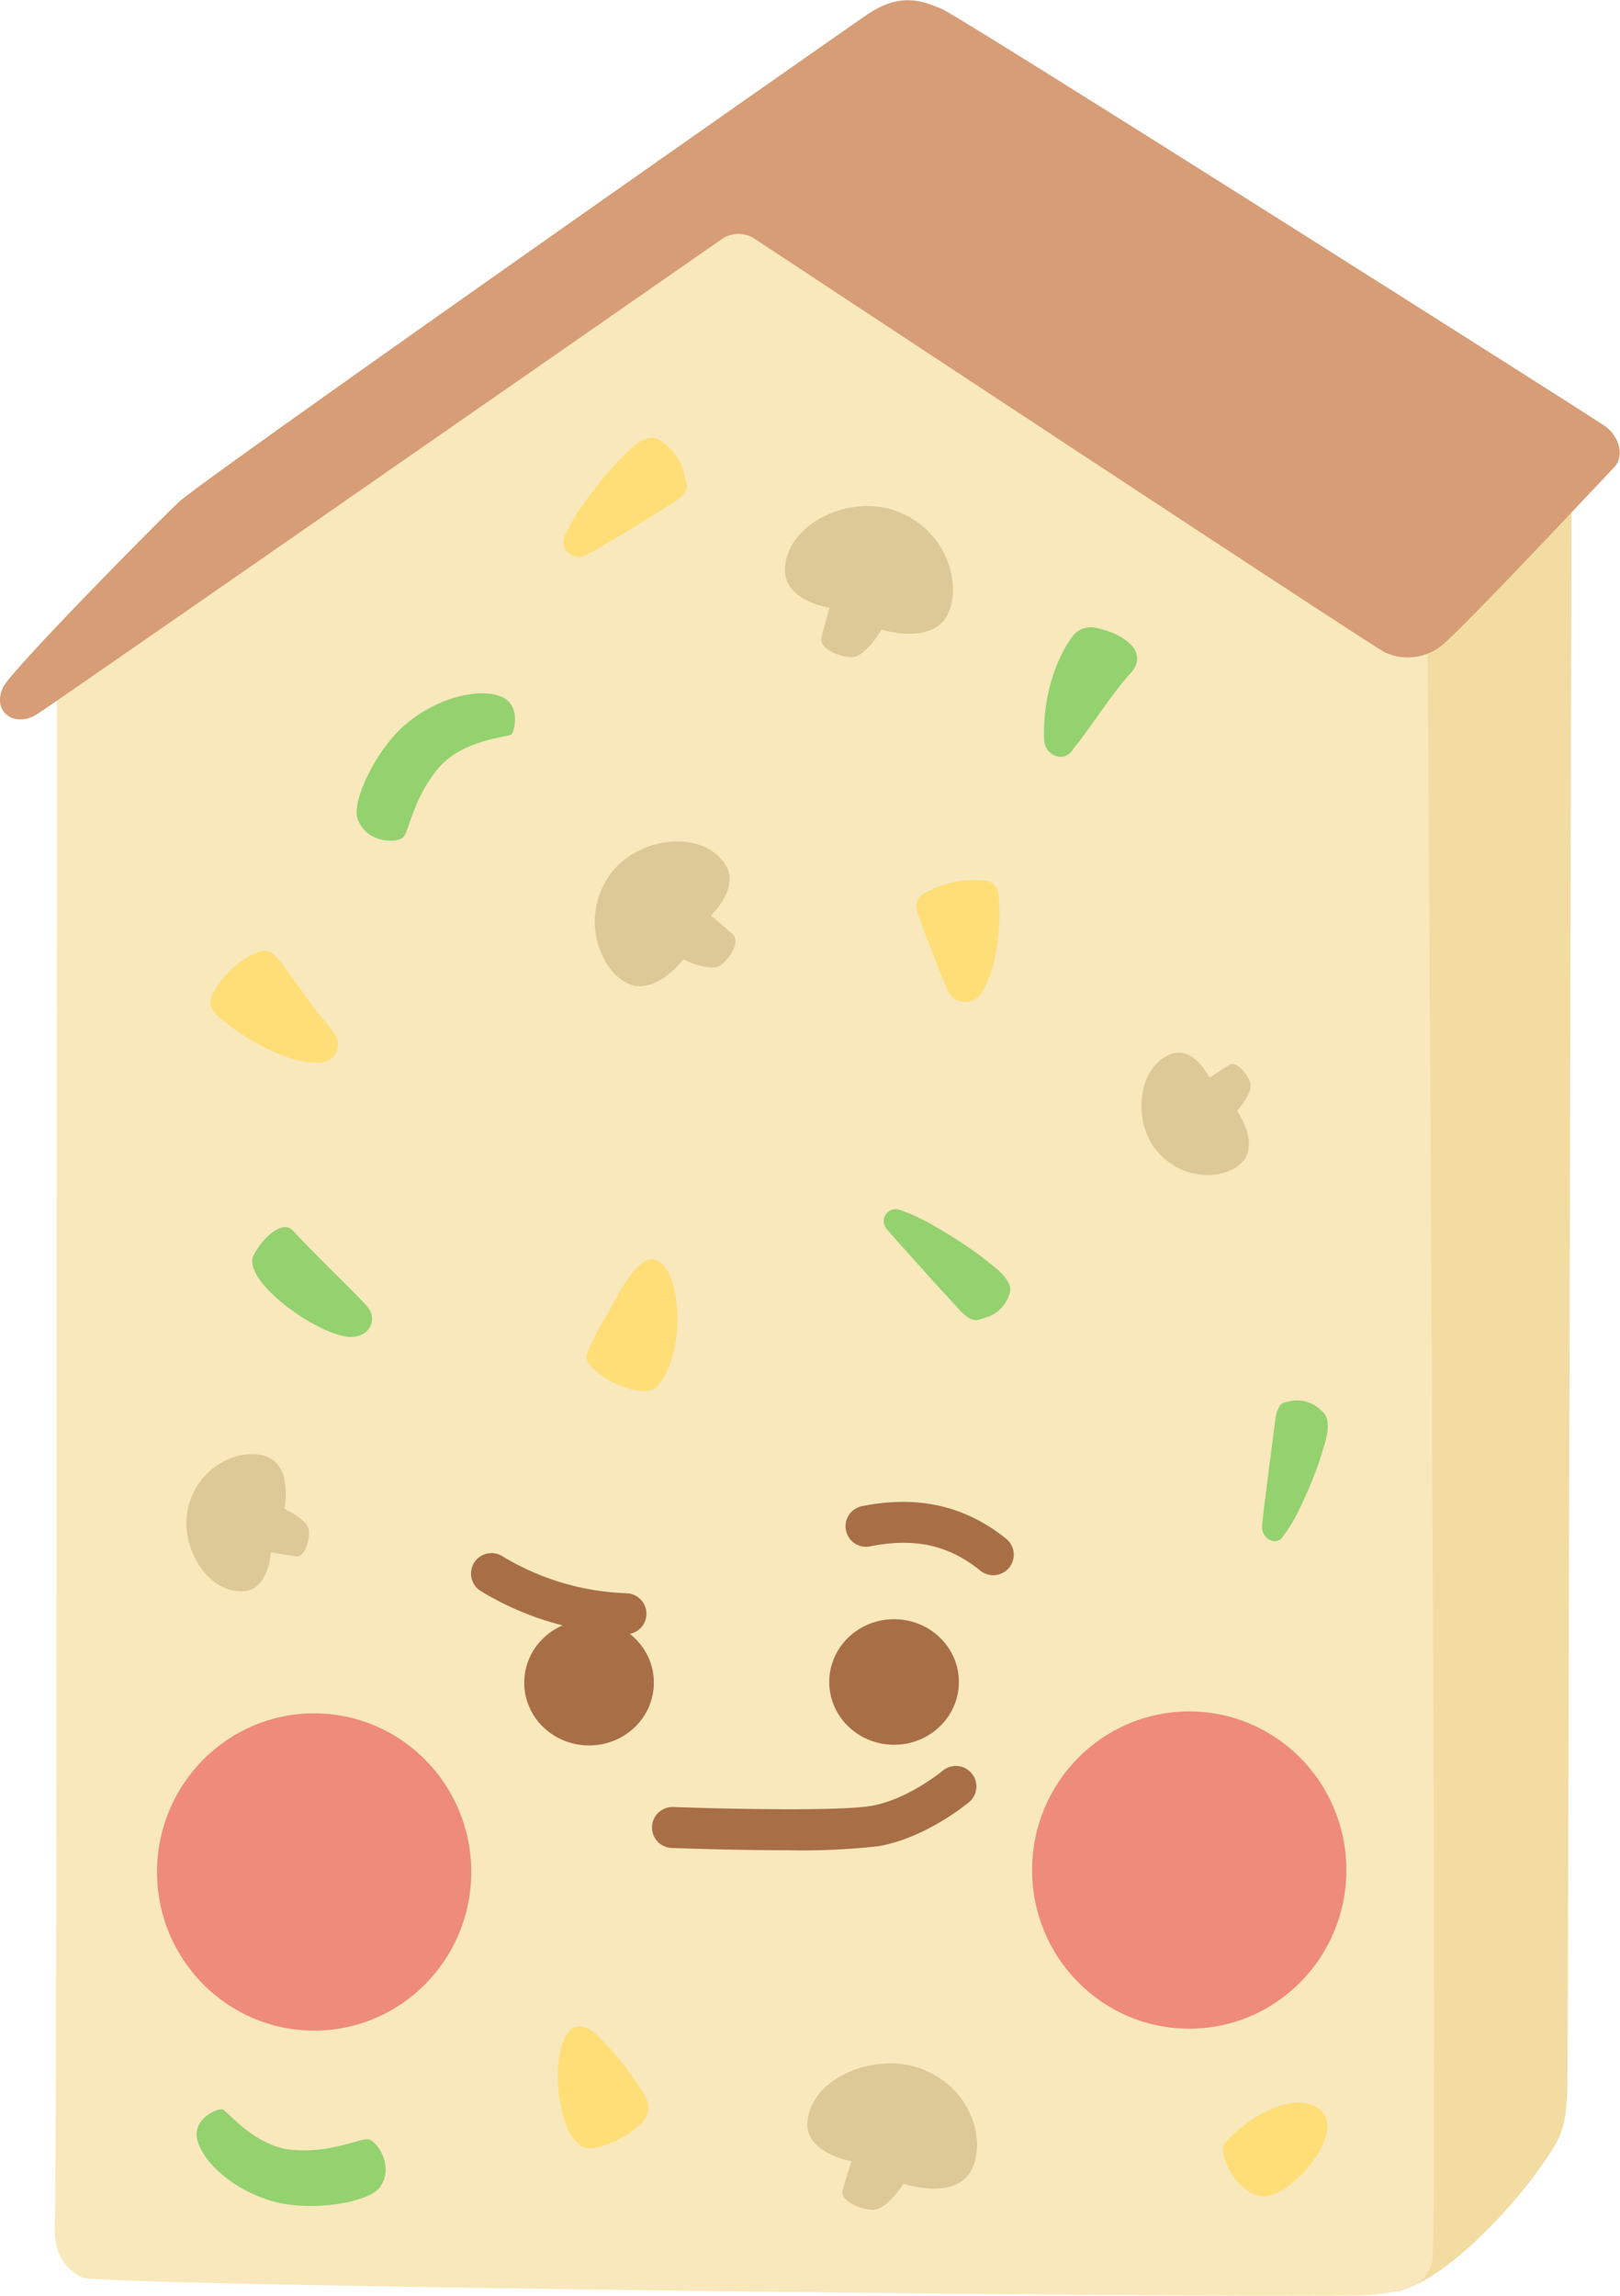 <svg id="Layer_1" data-name="Layer 1" xmlns="http://www.w3.org/2000/svg" viewBox="0 0 237.15 336.07"><defs><style>.cls-3{fill:#ffde77}.cls-4{fill:#dcc997}.cls-5{fill:#94d16f}.cls-6{fill:#ee8b7a}.cls-7{fill:#a86f47}</style></defs><path d="M1071.38 678.26c-.16 6.42-1.12 7.68-3.76 11.49-4.37 6.33-14.18 16.89-21.16 18.46l-1.69-256.65L1072 439s-.52 235.41-.62 239.26Z" transform="translate(-841.93 -372.78)" style="fill:#f2dca2"/><path d="M1050.87 460.78s1.64 240.3.72 243.16-2.46 4.15-8.93 4.78-186.24-1.27-188.7-2.55-4.31-3.5-4-8 .28-228.74.28-228.74l97.39-69.55Z" transform="translate(-841.93 -372.78)" style="fill:#f8e8bc"/><path class="cls-3" d="M1021.21 686.5c-1.19 1.32 1.82 7.78 5.79 7.78s11.76-8.94 8.45-12.42c-3.02-3.16-9.94-.17-14.24 4.64Z" transform="translate(-841.93 -372.78)"/><path class="cls-4" d="M966.58 689.14s-6.88-1.16-6.46-5.79c.6-6.54 10-10.21 16.56-7.78 8.08 3 9.76 11.59 7.12 15.4s-9.61 1.46-9.61 1.46-2.48 4-4.63 3.83-4.64-1.49-4.3-2.81 1.32-4.31 1.32-4.31ZM881.58 600s-.27 5.57-4.1 5.72c-5.42.2-9.37-6.87-8-12.3 1.66-6.72 8.53-8.94 11.91-7.23s2.17 7.45 2.17 7.45 3.52 1.55 3.6 3.27-.76 3.82-1.88 3.7-3.7-.61-3.7-.61ZM963.36 461.74s-6.81-1-6.52-5.8c.42-6.74 9.61-10.75 16.12-8.42 8.06 2.88 9.95 11.66 7.44 15.65s-9.44 1.76-9.44 1.76-2.34 4.16-4.47 4.05-4.61-1.41-4.32-2.78 1.19-4.46 1.19-4.46ZM946 506.8s4.61-4.34 1.85-7.87c-3.9-5-13-3.29-16.64 1.9-4.55 6.42-1.31 14.18 2.7 15.95s8.06-3.56 8.06-3.56 4 2 5.52.8 2.73-3.49 1.78-4.4-3.27-2.82-3.27-2.82ZM1019 530.54s-2.33-4.76-5.7-3.45c-4.78 1.86-5.54 9.52-2.34 13.76 4 5.24 10.75 4.6 13 1.85s-.93-7.33-.93-7.33 2.47-2.67 1.89-4.2-2.1-3.06-3-2.53-2.92 1.9-2.92 1.9Z" transform="translate(-841.93 -372.78)"/><path class="cls-3" d="M939.63 558.77c2 3.29 2.32 12.19-1.35 16.83-2 2.48-10.08-1.4-10.52-4.12-.12-.69 2.14-4.81 2.86-6 1.57-2.42 5.63-12.19 9.01-6.71ZM888.74 528.35a14.07 14.07 0 0 1-5.28-1 34 34 0 0 1-4.5-2.17 30.73 30.73 0 0 1-3.93-2.66 10.89 10.89 0 0 1-1.73-1.52 3.28 3.28 0 0 1-.52-1.06c-.14-.38-.14-.9.45-2a13.29 13.29 0 0 1 5.74-5.46l.16-.08c1.08-.53 1.58-.52 1.94-.38a3 3 0 0 1 1 .5 10.84 10.84 0 0 1 1.3 1.57c.82 1.09 1.63 2.15 2.39 3.25s1.53 2.16 2.33 3.16l2.35 3 .39.49a2.69 2.69 0 0 1-2.07 4.36Z" transform="translate(-841.93 -372.78)"/><path class="cls-5" d="M994.78 481.21c-.22-5.2 1.1-11.06 4.13-15.25a3.36 3.36 0 0 1 3.35-1.3c3.7.71 8.31 3.36 5 6.87-2.36 2.54-6 8.21-8.23 10.89-1.18 2.09-4.03 1.07-4.25-1.21Z" transform="translate(-841.93 -372.78)"/><path class="cls-3" d="M980.48 517.36c-.49-1.13-.91-2.2-1.33-3.3s-.85-2.21-1.3-3.33-.87-2.25-1.27-3.41a8.43 8.43 0 0 1-.51-1.76 2.52 2.52 0 0 1 .18-1c.09-.34.38-.72 1.45-1.26l.16-.08a14.82 14.82 0 0 1 7.76-1.57c1.2.09 1.61.34 1.84.64a2.75 2.75 0 0 1 .55.92 9.17 9.17 0 0 1 .2 2 27.53 27.53 0 0 1-.11 4.24 34.64 34.64 0 0 1-.73 4.39 13.85 13.85 0 0 1-1.85 4.41 2.76 2.76 0 0 1-4.82-.44ZM929.91 671.26a43.52 43.52 0 0 1 6.58 8.57 3.17 3.17 0 0 1-.67 3.75 13.32 13.32 0 0 1-6.94 3.61c-6.88 1.55-7.54-24.85 1.03-15.93Z" transform="translate(-841.93 -372.78)"/><path class="cls-5" d="M895.81 564.19c-1.22-1.54-6.7-6.65-11-11.27-1.56-1.69-4.49 1.18-5.64 3.4-2.14 3.34 7.37 10.66 12.85 12 3.79.9 5.31-2.2 3.79-4.13ZM973.58 549.86a27.92 27.92 0 0 1 4.78 2.19c1.49.84 2.93 1.72 4.35 2.65s2.78 1.92 4.12 3a16.47 16.47 0 0 1 1.95 1.71 5.68 5.68 0 0 1 .77 1.12 2 2 0 0 1 .12 1.77 5.24 5.24 0 0 1-3.52 3.38l-.55.16a1.83 1.83 0 0 1-1.56 0 5.22 5.22 0 0 1-.95-.63c-.57-.5-1.07-1.11-1.61-1.69l-3.23-3.52-3.25-3.64c-1.08-1.19-2.17-2.41-3.18-3.57l-.09-.11a1.75 1.75 0 0 1 .17-2.47 1.77 1.77 0 0 1 1.68-.35ZM1029.62 597.86a23 23 0 0 0 2.52-4.15c.7-1.44 1.34-2.9 1.94-4.38s1.12-3 1.58-4.59a15.69 15.69 0 0 0 .6-2.43 6.2 6.2 0 0 0 0-1.36 2.36 2.36 0 0 0-.86-1.65 5.06 5.06 0 0 0-4.52-1.44l-.51.11c-.77.17-1 .41-1.18.74a4.43 4.43 0 0 0-.4 1c-.17.71-.23 1.49-.34 2.25l-.61 4.67-.6 4.72c-.2 1.57-.39 3.17-.55 4.68v.14a2.07 2.07 0 0 0 1.46 2.15 1.4 1.4 0 0 0 1.47-.46Z" transform="translate(-841.93 -372.78)"/><path class="cls-3" d="M924.64 451.2a24.08 24.08 0 0 1 2.59-4.5q1.46-2 3-3.93a44.29 44.29 0 0 1 3.37-3.63 13.29 13.29 0 0 1 1.91-1.67 4.8 4.8 0 0 1 1.24-.54 2.15 2.15 0 0 1 1.91.39 7.87 7.87 0 0 1 3.43 4.82l.2.87c.23 1 .17 1.39-.05 1.71a3.51 3.51 0 0 1-.66.86 17 17 0 0 1-1.82 1.23c-1.26.82-2.56 1.64-3.88 2.44l-4 2.42c-1.33.8-2.69 1.59-4 2.26l-.24.12a2.22 2.22 0 0 1-3.05-2.85Z" transform="translate(-841.93 -372.78)"/><path class="cls-5" d="M894.27 492.61c-.88-2.53 2.69-10.22 7.27-14s10.44-5.09 13.59-3.93 2.12 5.14 1.67 5.59-7.11.68-10.73 5-4.23 9-5.06 10-5.48 1.01-6.74-2.66ZM897.5 693c-1.58 2.16-9.93 3.63-15.66 2s-10.15-5.66-11-8.91 3-4.68 3.64-4.56 4.62 5.44 10.22 5.95 9.8-1.67 11.08-1.55 4.01 3.94 1.72 7.07Z" transform="translate(-841.93 -372.78)"/><ellipse class="cls-6" cx="174.09" cy="273.74" rx="23" ry="23.22"/><ellipse class="cls-6" cx="45.99" cy="274.02" rx="23" ry="23.22"/><ellipse class="cls-7" cx="86.23" cy="246.31" rx="9.49" ry="9.19"/><ellipse class="cls-7" cx="130.88" cy="246.21" rx="9.49" ry="9.19"/><path class="cls-7" d="M957.34 643.62c-8.06 0-16.49-.31-17.07-.33a3 3 0 0 1 .22-6c6.42.24 24.13.67 29-.17 5.39-.93 10.47-5.16 10.52-5.2a3 3 0 0 1 3.87 4.58c-.26.22-6.35 5.32-13.37 6.53a99.34 99.34 0 0 1-13.17.59ZM987.32 603.36a3 3 0 0 1-1.88-.67c-4.66-3.76-9.63-4.85-16.14-3.55a3 3 0 0 1-1.18-5.89c8.18-1.63 15.08-.07 21.09 4.77a3 3 0 0 1-1.89 5.34ZM933.51 612a43.37 43.37 0 0 1-21.31-6.39 3 3 0 0 1 3.22-5.06 37.57 37.57 0 0 0 18.14 5.45 3 3 0 0 1 0 6Z" transform="translate(-841.93 -372.78)"/><path d="M947.58 407.79a4.3 4.3 0 0 1 4.82-.06c14.61 9.64 90.16 59.48 92.23 60.52a7.91 7.91 0 0 0 8.26-.92c2.75-2.06 24-24.76 25.36-26.17s1-4.35-1.49-6.09c-2.31-1.59-94.24-59.88-97-61s-6-2.52-11 .92-97.18 68.01-100.62 71.25-24.71 24.8-25.78 27.18c-1.65 3.66 1.79 5.95 5 3.9 1.94-1.2 84.97-58.92 100.22-69.53Z" transform="translate(-841.93 -372.78)" style="fill:#d69d76"/></svg>